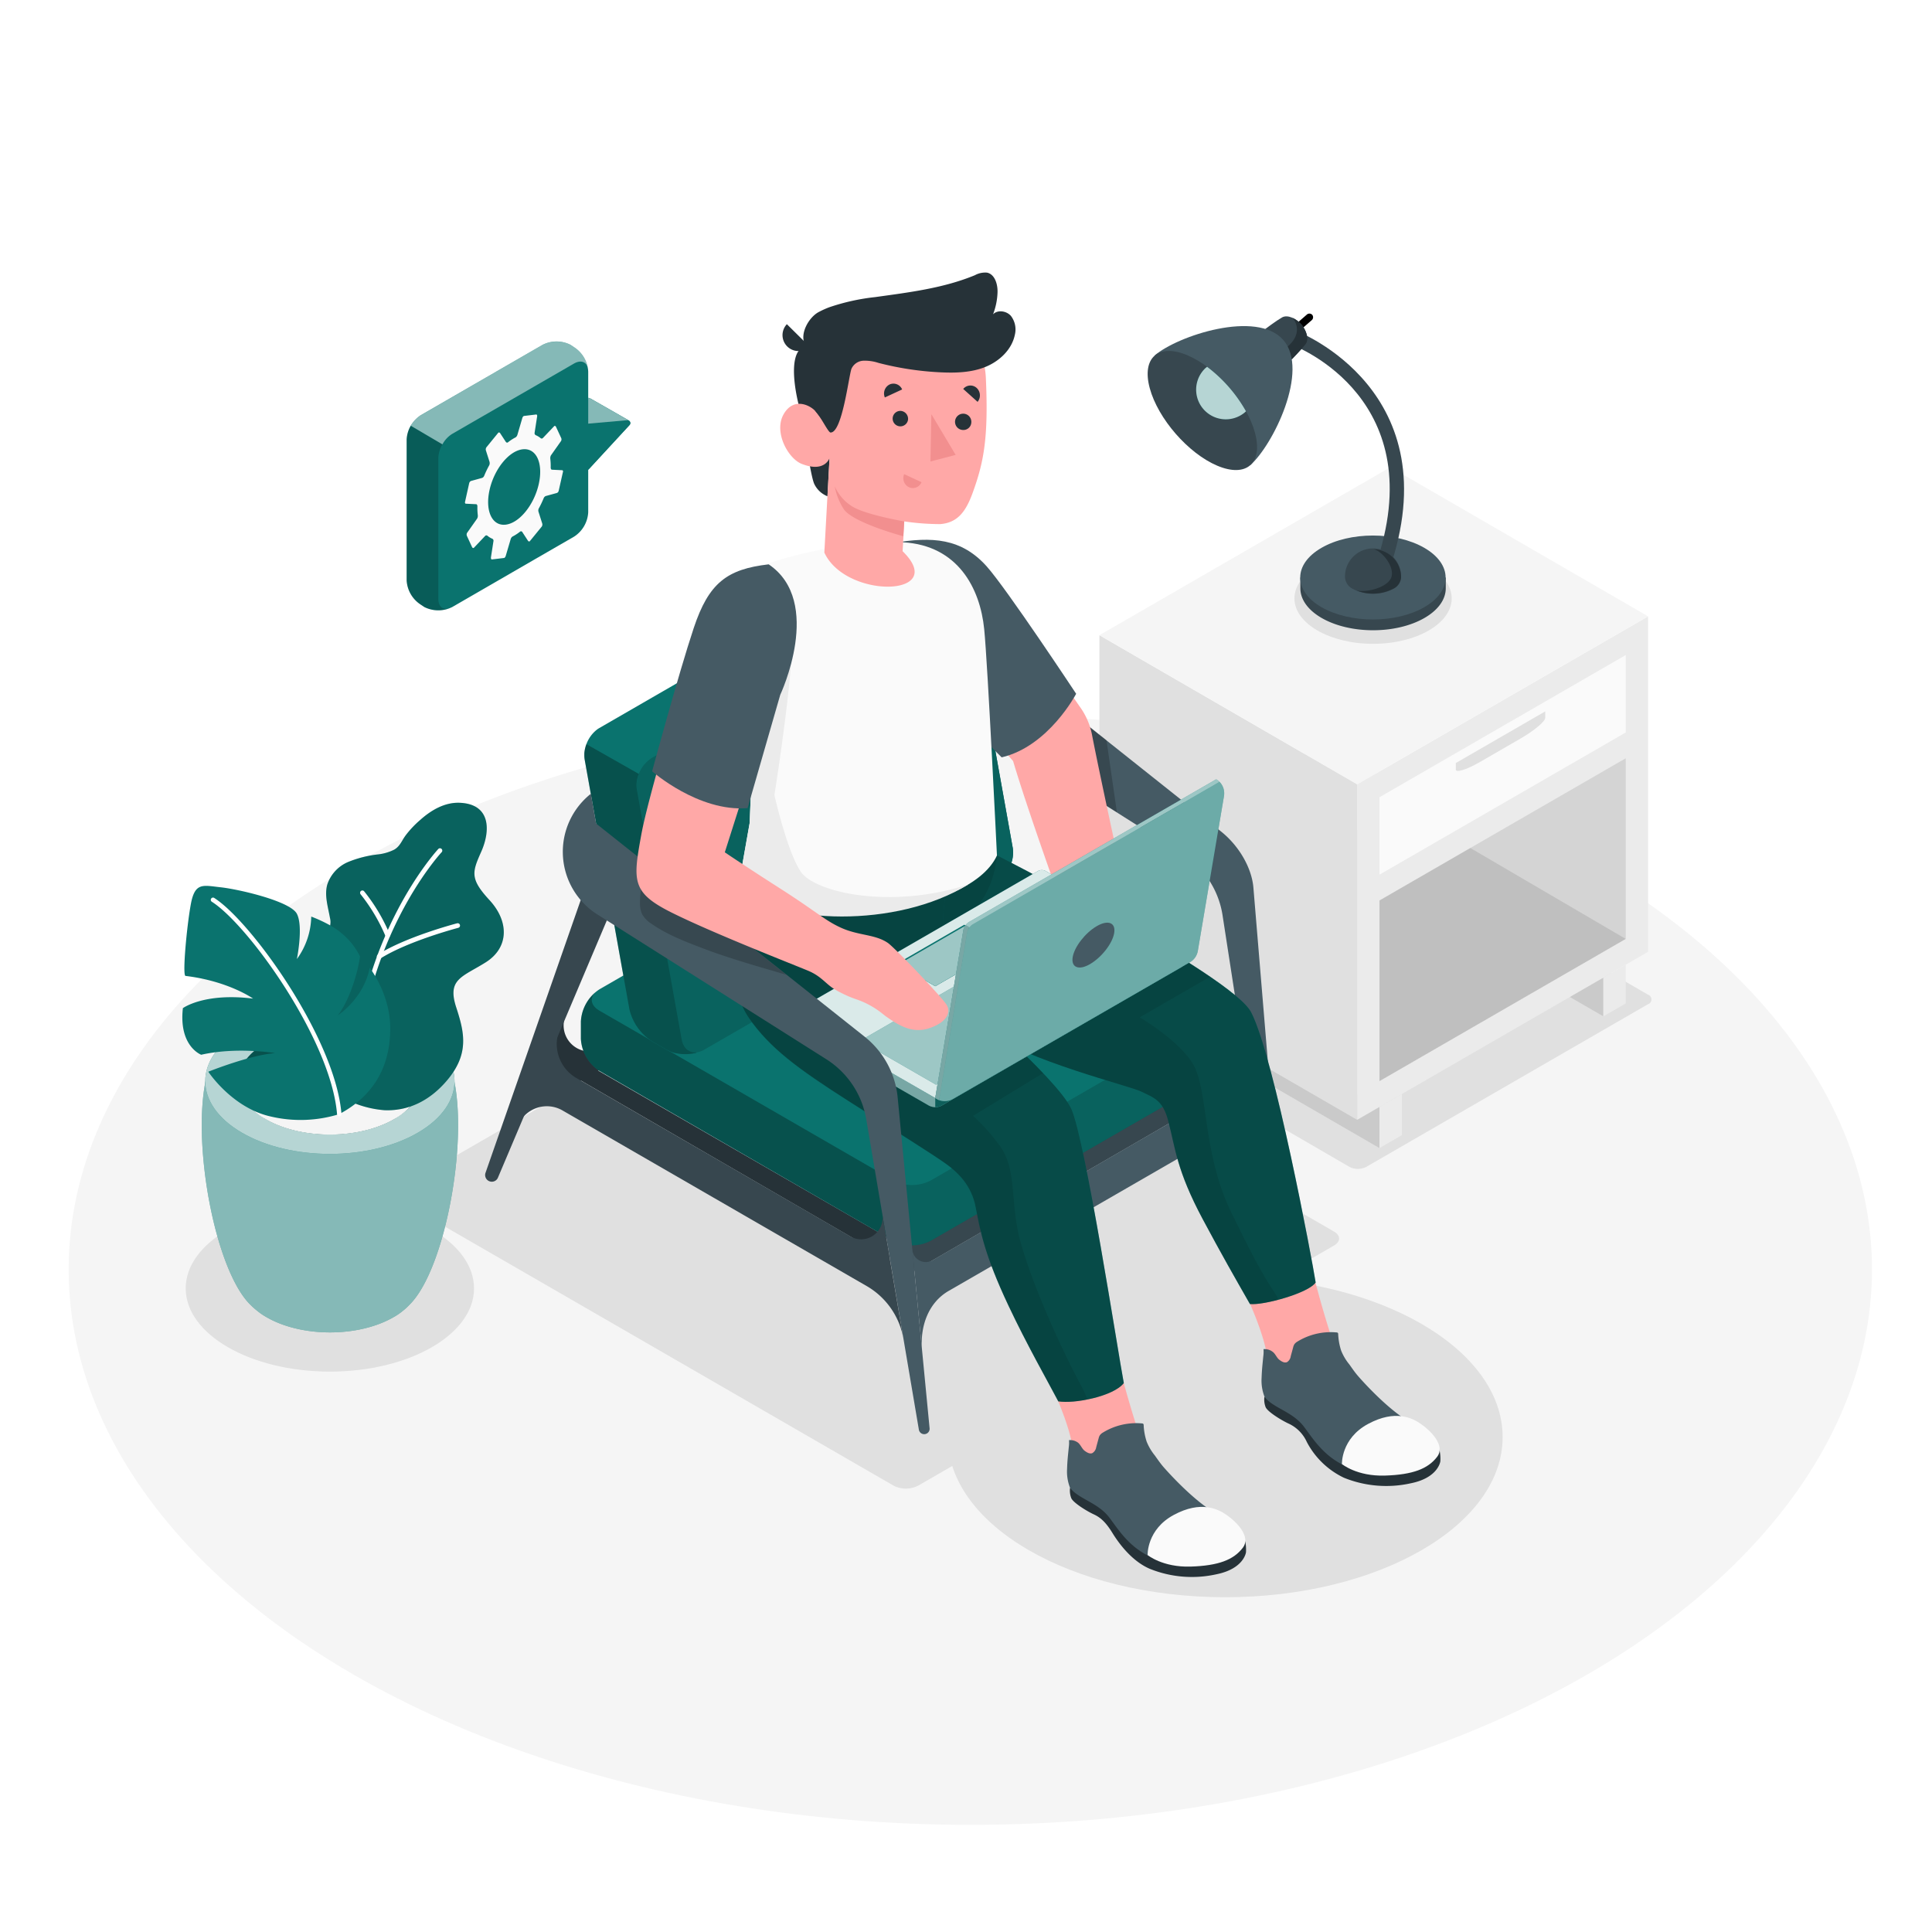 <svg class="animated" id="freepik_stories-freelancer" xmlns="http://www.w3.org/2000/svg" viewBox="0 0 500 500" version="1.1" xmlns:xlink="http://www.w3.org/1999/xlink" xmlns:svgjs="http://svgjs.com/svgjs"><style>svg#freepik_stories-freelancer:not(.animated) .animable {opacity: 0;}svg#freepik_stories-freelancer.animated #freepik--Floor--inject-3 {animation: 1s 1 forwards cubic-bezier(.36,-0.01,.5,1.38) zoomIn;animation-delay: 0s;}svg#freepik_stories-freelancer.animated #freepik--Shadows--inject-3 {animation: 1s 1 forwards cubic-bezier(.36,-0.01,.5,1.38) slideLeft;animation-delay: 0s;}svg#freepik_stories-freelancer.animated #freepik--end-table--inject-3 {animation: 1s 1 forwards cubic-bezier(.36,-0.01,.5,1.38) slideRight;animation-delay: 0s;}svg#freepik_stories-freelancer.animated #freepik--Lamp--inject-3 {animation: 1s 1 forwards cubic-bezier(.36,-0.01,.5,1.38) zoomIn;animation-delay: 0s;}svg#freepik_stories-freelancer.animated #freepik--speech-bubble--inject-3 {animation: 1s 1 forwards cubic-bezier(.36,-0.01,.5,1.38) slideLeft;animation-delay: 0s;}svg#freepik_stories-freelancer.animated #freepik--Character--inject-3 {animation: 1s 1 forwards cubic-bezier(.36,-0.01,.5,1.38) zoomIn;animation-delay: 0s;}svg#freepik_stories-freelancer.animated #freepik--Plant--inject-3 {animation: 1s 1 forwards cubic-bezier(.36,-0.01,.5,1.38) zoomOut;animation-delay: 0s;}            @keyframes zoomIn {                0% {                    opacity: 0;                    transform: scale(0.5);                }                100% {                    opacity: 1;                    transform: scale(1);                }            }                    @keyframes slideLeft {                0% {                    opacity: 0;                    transform: translateX(-30px);                }                100% {                    opacity: 1;                    transform: translateX(0);                }            }                    @keyframes slideRight {                0% {                    opacity: 0;                    transform: translateX(30px);                }                100% {                    opacity: 1;                    transform: translateX(0);                }            }                    @keyframes zoomOut {                0% {                    opacity: 0;                    transform: scale(1.5);                }                100% {                    opacity: 1;                    transform: scale(1);                }            }        </style><g id="freepik--Floor--inject-3" class="animable" style="transform-origin: 251.12px 328.55px;"><ellipse id="freepik--floor--inject-3" cx="251.12" cy="328.55" rx="233.35" ry="143.72" style="fill: rgb(245, 245, 245); transform-origin: 251.12px 328.55px;" class="animable"></ellipse></g><g id="freepik--Shadows--inject-3" class="animable" style="transform-origin: 237.727px 314.065px;"><path id="freepik--Shadow--inject-3" d="M345.21,318.71,217.79,245.14a7,7,0,0,0-6.34,0l-107.6,62.12c-1.75,1-1.75,2.65,0,3.66l127.42,73.57a7,7,0,0,0,6.34,0l8.77-5.06,58.49-33.78,40.34-23.29C347,321.35,347,319.72,345.21,318.71Z" style="fill: rgb(224, 224, 224); transform-origin: 224.545px 314.815px;" class="animable"></path><path id="freepik--shadow--inject-3" d="M426.46,257.4l-72.64-42.12a4.77,4.77,0,0,0-4.29,0l-72.9,42.09a1.31,1.31,0,0,0,0,2.48L349.26,302a4.79,4.79,0,0,0,4.3,0l5.94-3.43,39.63-22.88,27.33-15.78A1.31,1.31,0,0,0,426.46,257.4Z" style="fill: rgb(224, 224, 224); transform-origin: 351.568px 258.64px;" class="animable"></path><ellipse id="freepik--shadow--inject-3" cx="85.37" cy="333.43" rx="37.31" ry="21.54" style="fill: rgb(224, 224, 224); transform-origin: 85.37px 333.43px;" class="animable"></ellipse><ellipse id="freepik--shadow--inject-3" cx="317.08" cy="371.91" rx="71.8" ry="41.45" style="fill: rgb(224, 224, 224); transform-origin: 317.08px 371.91px;" class="animable"></ellipse></g><g id="freepik--end-table--inject-3" class="animable" style="transform-origin: 355.525px 209.015px;"><g id="freepik--end-table--inject-3" class="animable" style="transform-origin: 355.525px 209.015px;"><polygon points="414.95 263.03 403.39 256.35 414.95 253.01 414.95 263.03" style="fill: rgb(224, 224, 224); transform-origin: 409.17px 258.02px;" id="el1l250ltysrm" class="animable"></polygon><g id="elhzt9h87jhp"><polygon points="414.95 263.03 403.39 256.35 414.95 253.01 414.95 263.03" style="opacity: 0.1; transform-origin: 409.17px 258.02px;" class="animable"></polygon></g><polygon points="357.01 286.47 357.01 297.12 290.31 258.52 290.31 247.88 357.01 286.47" style="fill: rgb(224, 224, 224); transform-origin: 323.66px 272.5px;" id="el9fsabg2tgp" class="animable"></polygon><g id="el4jf2w9t5c3p"><polygon points="357.01 286.47 357.01 297.12 290.31 258.52 290.31 247.88 357.01 286.47" style="opacity: 0.1; transform-origin: 323.66px 272.5px;" class="animable"></polygon></g><polygon points="284.53 164.39 351.23 202.98 351.23 289.81 284.53 251.22 284.53 164.39" style="fill: rgb(224, 224, 224); transform-origin: 317.88px 227.1px;" id="elrhgefuu0fcg" class="animable"></polygon><polygon points="351.23 202.98 426.52 159.51 426.52 246.33 351.23 289.81 351.23 202.98" style="fill: rgb(235, 235, 235); transform-origin: 388.875px 224.66px;" id="elgoxm49v02zh" class="animable"></polygon><polygon points="426.52 159.51 359.83 120.91 284.53 164.39 351.23 202.98 426.52 159.51" style="fill: rgb(245, 245, 245); transform-origin: 355.525px 161.945px;" id="elrv5xn81idc" class="animable"></polygon><polygon points="357.01 206.32 420.74 169.52 420.74 189.56 357.01 226.36 357.01 206.32" style="fill: rgb(250, 250, 250); transform-origin: 388.875px 197.94px;" id="elavdqahy5rqj" class="animable"></polygon><g id="elzjnflfvqw3h"><polygon points="357.01 233.04 420.74 196.24 420.74 242.99 357.01 279.79 357.01 233.04" style="opacity: 0.1; transform-origin: 388.875px 238.015px;" class="animable"></polygon></g><polygon points="357.01 297.12 362.8 293.78 362.8 283.13 357.01 286.47 357.01 297.12" style="fill: rgb(235, 235, 235); transform-origin: 359.905px 290.125px;" id="elqb41115auxi" class="animable"></polygon><polygon points="414.95 263.03 420.74 259.69 420.74 249.67 414.95 253.01 414.95 263.03" style="fill: rgb(235, 235, 235); transform-origin: 417.845px 256.35px;" id="elz74jxy0p60q" class="animable"></polygon><path d="M376.76,199.14c0,.92,2.76.07,6.17-1.89l10.8-6.24c3.41-2,6.17-4.31,6.17-5.23v-1.67l-23.14,13.36Z" style="fill: rgb(224, 224, 224); transform-origin: 388.33px 191.811px;" id="elb8q70habi45" class="animable"></path><g id="el7znks7vntd2"><polygon points="420.74 242.99 380.52 219.46 357.01 233.04 357.01 279.79 420.74 242.99" style="opacity: 0.1; transform-origin: 388.875px 249.625px;" class="animable"></polygon></g></g></g><g id="freepik--Lamp--inject-3" class="animable" style="transform-origin: 336.356px 123.89px;"><ellipse cx="355.35" cy="154.87" rx="20.35" ry="11.75" style="fill: rgb(224, 224, 224); transform-origin: 355.35px 154.87px;" id="el2tyqq0gy6dk" class="animable"></ellipse><path d="M373.53,149.46a11.47,11.47,0,0,0-4.88-4.89c-7.35-4.24-19.26-4.24-26.61,0a11.38,11.38,0,0,0-4.87,4.89h-.64v2.79h0c0,2.78,1.84,5.56,5.51,7.68,7.35,4.24,19.26,4.24,26.61,0,3.67-2.12,5.51-4.9,5.51-7.68h0v-2.79Z" style="fill: rgb(55, 71, 79); transform-origin: 355.345px 152.25px;" id="eldfbns104hxi" class="animable"></path><path d="M342,157.14c-7.34-4.24-7.34-11.12,0-15.36s19.26-4.25,26.61,0,7.35,11.12,0,15.36S349.39,161.38,342,157.14Z" style="fill: rgb(69, 90, 100); transform-origin: 355.309px 149.458px;" id="elu93pp12jm6b" class="animable"></path><path d="M359.44,147.78l-3.53-1.24c15.09-43-20.16-56.78-21.67-57.35l1.3-3.5C336,85.84,375.76,101.24,359.44,147.78Z" style="fill: rgb(55, 71, 79); transform-origin: 348.805px 116.735px;" id="eluwes3vjg2xh" class="animable"></path><path d="M362.6,149.46a7.26,7.26,0,1,0-14.51,0h0a3.61,3.61,0,0,0,2.13,3,11.37,11.37,0,0,0,10.26,0,3.59,3.59,0,0,0,2.12-3Z" style="fill: rgb(55, 71, 79); transform-origin: 355.345px 147.807px;" id="elounrp3oyjfs" class="animable"></path><path d="M360.18,149c-.51,3-6.71,4.51-9.21,3.77a11.47,11.47,0,0,0,9.51-.37,3.59,3.59,0,0,0,2.12-3,7.26,7.26,0,0,0-7.25-7.26C357.11,142.2,360.7,146,360.18,149Z" style="fill: rgb(38, 50, 56); transform-origin: 356.785px 147.883px;" id="elyzjbm6fo7e" class="animable"></path><path d="M335.1,86.67l-1.26-1.45,4.41-3.84a1,1,0,0,1,1.35.09h0a1,1,0,0,1-.09,1.36Z" id="elzwv5czoygna" class="animable" style="transform-origin: 336.832px 83.915px;"></path><path d="M337.85,89.11c1.06-1.33.14-3.77-1.08-5.17s-3.5-2.64-5-1.78-4.34,3-4.34,3L334.31,93S336.79,90.44,337.85,89.11Z" style="fill: rgb(55, 71, 79); transform-origin: 332.873px 87.438px;" id="ela9vrxgmzc0c" class="animable"></path><path d="M334.5,82.26c1.54,1.79,2.19,5.17-2.36,8.26L334.31,93s2.48-2.56,3.54-3.89.14-3.77-1.08-5.17A6.86,6.86,0,0,0,334.5,82.26Z" style="fill: rgb(38, 50, 56); transform-origin: 335.228px 87.63px;" id="elw6l6em4nw5q" class="animable"></path><path d="M323.53,120.42c5.88-5.13,15.45-24.54,8.59-32.43S304.7,86.92,298.82,92" style="fill: rgb(69, 90, 100); transform-origin: 316.66px 102.407px;" id="elwd04s0kael" class="animable"></path><path d="M297.55,100.45c-2.13-7.89,2.25-11.69,9.77-8.5s15.34,12.17,17.47,20.06-2.24,11.7-9.77,8.51S299.68,108.34,297.55,100.45Z" style="fill: rgb(55, 71, 79); transform-origin: 311.17px 106.234px;" id="el8lszp8rqpav" class="animable"></path><path d="M322.07,106.8c.14-.11.26-.24.39-.36A37.43,37.43,0,0,0,312.4,94.93l-.4.31a7.67,7.67,0,0,0,10.07,11.56Z" style="fill: rgb(10, 115, 110); transform-origin: 316.012px 101.724px;" id="eloltdiip8h3l" class="animable"></path><g id="elkpf57bifmr"><path d="M322.07,106.8c.14-.11.26-.24.39-.36A37.43,37.43,0,0,0,312.4,94.93l-.4.31a7.67,7.67,0,0,0,10.07,11.56Z" style="fill: rgb(255, 255, 255); opacity: 0.7; transform-origin: 316.012px 101.724px;" class="animable"></path></g></g><g id="freepik--speech-bubble--inject-3" class="animable" style="transform-origin: 134.184px 123.164px;"><g id="freepik--speech-bubble--inject-3" class="animable" style="transform-origin: 134.184px 123.164px;"><g id="freepik--speech-bubble--inject-3" class="animable" style="transform-origin: 134.184px 123.164px;"><path d="M142.21,115.84V103.9l10.08-.88a.81.81,0,0,1,.42.08l10.06,5.75a.75.75,0,0,1,.16,1.14l-10.68,11.58Z" style="fill: rgb(10, 115, 110); transform-origin: 152.667px 112.294px;" id="el50oiqarb9vo" class="animable"></path><path d="M152.25,121.57,162.93,110a.74.74,0,0,0-.61-1.24l-10.07.88Z" style="fill: rgb(10, 115, 110); transform-origin: 157.689px 115.163px;" id="eluifr3kbcqql" class="animable"></path><path d="M142.22,103.89l10,5.75,10.08-.89a.93.93,0,0,1,.34,0c-.8-.47-9.59-5.5-10-5.69a.66.66,0,0,0-.42-.09Z" style="fill: rgb(10, 115, 110); transform-origin: 152.43px 106.303px;" id="el4lh7nm0nhfs" class="animable"></path><g id="elynwzxd1tcva"><path d="M142.22,103.89l10,5.75,10.08-.89a.93.93,0,0,1,.34,0c-.8-.47-9.59-5.5-10-5.69a.66.66,0,0,0-.42-.09Z" style="fill: rgb(255, 255, 255); opacity: 0.5; transform-origin: 152.43px 106.303px;" class="animable"></path></g><path d="M152.23,96.16a8,8,0,0,0-3.64-6.29l-.92-.62a8,8,0,0,0-7.27,0l-31.52,18.21a8,8,0,0,0-3.64,6.29v36.42a8,8,0,0,0,3.64,6.3l.92.62a8.07,8.07,0,0,0,7.26,0l9.31-5.38,12.1-7,10.12-5.84a8,8,0,0,0,3.64-6.29Z" style="fill: rgb(10, 115, 110); transform-origin: 128.735px 123.164px;" id="el7si0lak4wd9" class="animable"></path><g id="elladf3gz2nw"><path d="M105.24,150.17a8,8,0,0,0,3.64,6.3l.92.62a8.16,8.16,0,0,0,6.64.29c-1.71.64-3-.32-3-2.39V118.56a7.5,7.5,0,0,1,1.06-3.58l-8.18-4.81a7.4,7.4,0,0,0-1.07,3.58Z" style="opacity: 0.2; transform-origin: 110.84px 134.06px;" class="animable"></path></g><g id="elhhrmirb8jr"><path d="M152.11,95.13c-.43-1.54-1.83-2-3.51-1.07l-31.54,18.21A7.24,7.24,0,0,0,114.5,115l-8.18-4.81a7.21,7.21,0,0,1,2.56-2.71L140.4,89.25a8.09,8.09,0,0,1,7.27,0l.93.63A8,8,0,0,1,152.11,95.13Z" style="fill: rgb(255, 255, 255); opacity: 0.5; transform-origin: 129.215px 101.694px;" class="animable"></path></g></g><path id="freepik--Gear--inject-3" d="M145.49,121.69l-2.65-.13c-.19,0-.33-.27-.32-.58a15.91,15.91,0,0,0-.1-2.22,1.54,1.54,0,0,1,.16-.91l2.63-3.73a.9.9,0,0,0,0-.82l-1.31-2.82c-.12-.26-.34-.34-.49-.18l-2.93,3.08a.43.43,0,0,1-.58,0,5.07,5.07,0,0,0-1.28-.77.6.6,0,0,1-.26-.65l.65-4.19c.05-.3-.07-.52-.25-.5l-3.1.37c-.19,0-.4.26-.48.53l-1.28,4.37a1.22,1.22,0,0,1-.46.65,11.16,11.16,0,0,0-2,1.3c-.16.13-.41.06-.56-.17l-1.44-2.21c-.14-.22-.38-.26-.52-.08l-3.06,3.76a1,1,0,0,0-.09.84l.91,2.86a1.33,1.33,0,0,1-.06.91,26.42,26.42,0,0,0-1.31,2.73,1,1,0,0,1-.5.54l-2.94.81a.86.86,0,0,0-.45.6l-1.06,4.75c-.07.28,0,.52.22.53l2.66.13c.18,0,.32.27.31.58a15.91,15.91,0,0,0,.1,2.22,1.54,1.54,0,0,1-.16.91l-2.63,3.73a.94.94,0,0,0,0,.82l1.3,2.82c.13.26.35.34.5.18l2.92-3.08a.43.43,0,0,1,.59,0,4.74,4.74,0,0,0,1.28.77.59.59,0,0,1,.25.65l-.65,4.19c0,.3.07.52.26.5l3.1-.37c.18,0,.39-.26.47-.53l1.29-4.37a1.17,1.17,0,0,1,.46-.65,11.47,11.47,0,0,0,2-1.3.39.39,0,0,1,.56.16l1.44,2.21c.15.23.38.27.52.09l3.07-3.76a1,1,0,0,0,.09-.84l-.91-2.86a1.27,1.27,0,0,1,0-.91,26.42,26.42,0,0,0,1.31-2.73,1,1,0,0,1,.51-.54l2.94-.81a.83.83,0,0,0,.44-.6l1.07-4.75C145.78,121.94,145.68,121.7,145.49,121.69Zm-6.06,3.59c-1.21,5.38-5,10.08-8.55,10.5s-5.39-3.61-4.18-9,5-10.09,8.56-10.5S140.64,119.89,139.43,125.28Z" style="fill: rgb(250, 250, 250); transform-origin: 133.025px 126.025px;" class="animable"></path></g></g><g id="freepik--Character--inject-3" class="animable" style="transform-origin: 249.166px 239.33px;"><path d="M321.07,264.42h0a13.89,13.89,0,0,1-6.75,14.31l-79,41.17-.23,4.56-3.6,2.08,4.64,2.66,87.29-50.53Z" style="fill: rgb(55, 71, 79); transform-origin: 277.455px 296.81px;" id="el1j0czi229bt" class="animable"></path><path d="M238.61,349.28h0c-.5-6.06,1.65-12.17,6.93-15.21L316.71,293a6.68,6.68,0,0,1,9.93,4.68h0l-4.75-28.32h0a13.57,13.57,0,0,1-6.61,14L241.6,326a3.52,3.52,0,0,1-5.52-2.89l-.38-3.91Z" style="fill: rgb(69, 90, 100); transform-origin: 281.17px 309.32px;" id="ele7zrt72qz7v" class="animable"></path><path d="M240.16,154.88,220,166.53,306,221a22.93,22.93,0,0,1,10.35,15.58l12.54,81.15a1.4,1.4,0,0,0,2.08,1h0c.47-.28.74-.79.58-2.77l-7.17-86.24c-.4-4.87-3.51-10.67-8.46-14.6Z" style="fill: rgb(69, 90, 100); transform-origin: 275.798px 236.898px;" id="el6hvox5jgjqm" class="animable"></path><g id="elm4xggmk5dk"><polygon points="276.21 202.09 289.05 210.21 286.36 191.56 274.85 182.43 276.21 202.09" style="opacity: 0.2; transform-origin: 281.95px 196.32px;" class="animable"></polygon></g><path d="M146.73,262l-.5,1.14a8.8,8.8,0,0,0,3.68,11.11L229.27,320l-2-11.87,3,17.8-88.95-51.5Z" style="fill: rgb(38, 50, 56); transform-origin: 185.795px 293.965px;" id="elr1hbusf5yup" class="animable"></path><path d="M146.73,262l-.32.72A6.74,6.74,0,0,0,156,271.2l3.39-1.95,4.51,2.6-18.5,10.68-5.86-3.91Z" style="fill: rgb(38, 50, 56); transform-origin: 151.72px 272.265px;" id="el0vocdfxqhiio" class="animable"></path><path d="M231.22,321.16l-76.08-44a10.63,10.63,0,0,1-4.81-8.32v-4.49a10.63,10.63,0,0,1,4.81-8.32l76.08-43.93a10.65,10.65,0,0,1,9.62,0l76.08,43.93a10.61,10.61,0,0,1,4.81,8.32v4.55a10.61,10.61,0,0,1-4.81,8.32l-76.08,43.91A10.65,10.65,0,0,1,231.22,321.16Z" style="fill: rgb(10, 115, 110); transform-origin: 236.03px 266.623px;" id="elp4qmdhhdtb" class="animable"></path><g id="elq22x13fhubl"><path d="M232.63,321.76a7.41,7.41,0,0,1-1.41-.61l-76.08-44a10.62,10.62,0,0,1-4.8-8.32v-4.49a10.79,10.79,0,0,1,3.9-7.69c-1.71,1.53-1.41,3.58.9,4.91l75.72,43.72Z" style="opacity: 0.3; transform-origin: 191.485px 289.205px;" class="animable"></path></g><g id="elrxknu40g1bo"><path d="M321.73,264.38v4.54a10.6,10.6,0,0,1-4.81,8.33l-76.08,43.91a10.72,10.72,0,0,1-8.21.59l-1.77-16.43.36.21a10.59,10.59,0,0,0,9.62,0l76.08-43.93c2.32-1.33,2.62-3.39.9-4.91A10.76,10.76,0,0,1,321.73,264.38Z" style="opacity: 0.15; transform-origin: 276.295px 289.496px;" class="animable"></path></g><path d="M258.29,227.75,182.2,271.68a10.06,10.06,0,0,1-5.63,1.11c-.29,0-.57-.05-.85-.09l-.17,0-.5-.09-.07,0a6.87,6.87,0,0,1-.75-.19,7.55,7.55,0,0,1-1.64-.69l-3.92-2.26a13.52,13.52,0,0,1-5.78-8.24l-11.57-64.59a6.78,6.78,0,0,1-.1-1.2c0-.16,0-.31,0-.47a8.77,8.77,0,0,1,.53-2.36,8.54,8.54,0,0,1,2.54-3.63l.33-.26c.17-.11.33-.22.51-.32l76.08-43.93a10.65,10.65,0,0,1,9.62,0l3.91,2.26a10.43,10.43,0,0,1,2.31,1.88c.14.14.27.29.39.43a14.2,14.2,0,0,1,1.4,1.89,3.23,3.23,0,0,1,.27.44c.08.12.15.25.22.38s.2.38.29.57a5.86,5.86,0,0,1,.26.57c.07.16.13.32.19.48a2,2,0,0,1,.09.22c.05.14.09.29.13.43a5.62,5.62,0,0,1,.15.55,2.88,2.88,0,0,1,.09.4l11.58,64.6A8.47,8.47,0,0,1,258.29,227.75Z" style="fill: rgb(10, 115, 110); transform-origin: 206.698px 208.078px;" id="elxnkvppcqv3i" class="animable"></path><path d="M164.85,204.4,176.42,269c.54,3,3.13,4.22,5.78,2.69l76.09-43.93a8.48,8.48,0,0,0,3.83-8.24l-11.58-64.59c-.54-3-3.13-4.22-5.78-2.68l-76.09,43.92A8.45,8.45,0,0,0,164.85,204.4Z" style="fill: rgb(10, 115, 110); transform-origin: 213.484px 211.967px;" id="el5hpy84rau9m" class="animable"></path><g id="elztpzgri4gxo"><path d="M164.85,204.4,176.42,269c.54,3,3.13,4.22,5.78,2.69l76.09-43.93a8.48,8.48,0,0,0,3.83-8.24l-11.58-64.59c-.54-3-3.13-4.22-5.78-2.68l-76.09,43.92A8.45,8.45,0,0,0,164.85,204.4Z" style="opacity: 0.15; transform-origin: 213.484px 211.967px;" class="animable"></path></g><g id="ela295n2vuzhi"><path d="M180.24,272.46a11.49,11.49,0,0,1-3.67.33c-.29,0-.57-.05-.85-.09s-.45-.07-.67-.12l-.07,0a6.87,6.87,0,0,1-.75-.19,7.55,7.55,0,0,1-1.64-.69l-3.92-2.26a13.52,13.52,0,0,1-5.78-8.24l-11.57-64.59a6.78,6.78,0,0,1-.1-1.2c0-.16,0-.31,0-.47a8.77,8.77,0,0,1,.53-2.36l13.57,7.71a7.63,7.63,0,0,0-.48,4.14L176.42,269c.4,2.25,1.94,3.5,3.81,3.35A.53.53,0,0,0,180.24,272.46Z" style="opacity: 0.3; transform-origin: 165.73px 232.7px;" class="animable"></path></g><g id="freepik--character--inject-3" class="animable" style="transform-origin: 281.371px 239.33px;"><path d="M340,330.26s4.6,18,7.69,23.7A88.67,88.67,0,0,0,360,371.85c1.16,1.29,3.79,3.69,4.74,4.74a2.05,2.05,0,0,1-.16,3.17c-2.28,2.27-12.13,3-17.72-1.07s-10.32-10.77-13.67-14c-1.68-1.64-3.26-3.2-4.41-4.36a4.48,4.48,0,0,1-1.19-4.23c.11-.43.23-.94.36-1.54,1.18-5.34-5.21-18.84-5.21-18.84C327.32,329,334.05,329.29,340,330.26Z" style="fill: rgb(255, 168, 167); transform-origin: 344.077px 355.673px;" id="elwv76kv60a2a" class="animable"></path><path d="M327.23,361.51a5.38,5.38,0,0,0,.32,2.68c.55,1.21,4.05,3.35,5.84,4.19a9.56,9.56,0,0,1,4.81,4.8,21.08,21.08,0,0,0,9.61,9.26,29.18,29.18,0,0,0,17.27,1.44c7.18-1.43,7.68-5.7,7.68-5.7s.3-4-1.5-4.6S327.23,361.51,327.23,361.51Z" style="fill: rgb(38, 50, 56); transform-origin: 349.98px 373.041px;" id="elb8hw8osv5h" class="animable"></path><path d="M327,349.16a9.15,9.15,0,0,1-.07,1.93c-.19,2-.35,3.23-.43,5.5a11.51,11.51,0,0,0,.77,4.92c2.18,2.9,7.22,3.77,10.2,7.73s6.54,10.09,16,11.78,16.58-1.45,18.28-4.17,0-5.22-6.07-8.37c-6.49-3.34-14.3-12.45-14.3-12.46-.79-.92-1.48-1.94-2.18-2.92a13.55,13.55,0,0,1-2.11-3.56,16.17,16.17,0,0,1-.77-4.24.51.51,0,0,0-.09-.35.52.52,0,0,0-.34-.12,16.47,16.47,0,0,0-10.09,2.35,2.6,2.6,0,0,0-.81.7,2.72,2.72,0,0,0-.33.83c-.2.76-.41,1.52-.62,2.28a2.11,2.11,0,0,1-.95,1.52c-.69.31-1.46-.18-2.06-.65s-1-1.54-1.65-2A3.33,3.33,0,0,0,327,349.16Z" style="fill: rgb(69, 90, 100); transform-origin: 349.425px 363.129px;" id="eloenwdkqlkcp" class="animable"></path><path d="M347.29,378.89s-.26-6.61,6.79-10.39,11.42-1.52,13.63,0c2.63,1.82,6.42,5.64,4.22,8.52-2.38,3.1-6.24,4.63-13.51,4.86S347.29,378.89,347.29,378.89Z" style="fill: rgb(250, 250, 250); transform-origin: 359.939px 374.16px;" id="elm06hg82bux" class="animable"></path><path d="M237.26,236.76c3.4,9.75,4.59,20.81,17.37,29.8,11.62,8.17,37.58,14.36,40.86,16s5.44,2.19,6.85,7.5c1.91,7.25,2.14,12.74,8.94,25.47,4.78,8.95,8.44,15.36,12.21,21.95,3.45.4,15.21-2.83,17-5.58-.86-5.56-10.73-58.38-16.69-69.91-5-9.75-67.7-41.61-67.7-41.61S233.86,227,237.26,236.76Z" style="fill: rgb(10, 115, 110); transform-origin: 288.698px 278.947px;" id="el0sipxgfulc3" class="animable"></path><g id="elie7q762s94o"><path d="M237.26,236.76c3.4,9.75,4.59,20.81,17.37,29.8,11.62,8.17,37.58,14.36,40.86,16s5.44,2.19,6.85,7.5c1.91,7.25,2.14,12.74,8.94,25.47,4.78,8.95,8.44,15.36,12.21,21.95,3.45.4,15.21-2.83,17-5.58-.86-5.56-10.73-58.38-16.69-69.91-5-9.75-67.7-41.61-67.7-41.61S233.86,227,237.26,236.76Z" style="opacity: 0.35; transform-origin: 288.698px 278.947px;" class="animable"></path></g><g id="eliru0hj2xqml"><path d="M323.49,337.45a24.67,24.67,0,0,0,7.34-1.1,14.2,14.2,0,0,0-1.15-2.12c-4.12-6.19-7-12.36-10.77-19.93-8-16.07-6-32.29-10.35-39.24-3.74-5.95-13.59-11.78-13.59-11.78l18.21-10.51c-.53-.37-1.08-.74-1.64-1.11l-.08,0c-1.13-.75-2.31-1.52-3.53-2.3l-.11-.07-3.8-2.38-.07,0-2-1.2h0q-2-1.22-4.07-2.43l-.18-.11q-2-1.2-4.1-2.39l-.23-.13-2-1.13-.1-.06-2.08-1.18-.19-.1-1.84-1-.33-.19-2-1.11-.13-.08-1.83-1-.41-.23-1.87-1,0,0-4.31-.77-35.63,14.91c.46,1.31,1,2.62,1.53,3.93l0,0a35.92,35.92,0,0,0,3.64,6.48h0L263,271.21c10.21,4.68,23.28,8.32,29.37,10.24h0l1.51.49.16.06.42.14.17.06.33.13.12.05.35.15,1.76.85a8,8,0,0,1,3.56,2.89,12.93,12.93,0,0,1,1.53,3.76c.12.45.23.9.34,1.34.32,1.33.61,2.61.9,3.91.1.43.2.87.31,1.31.31,1.31.65,2.67,1.08,4.12.15.48.3,1,.46,1.48.33,1,.71,2.09,1.15,3.22a88.72,88.72,0,0,0,4.7,10.09c.29.56.59,1.11.88,1.65,1.74,3.24,3.34,6.15,4.85,8.87l.75,1.34c1,1.77,1.95,3.47,2.9,5.14.71,1.25,1.42,2.48,2.12,3.72l.71,1.23Z" style="opacity: 0.1; transform-origin: 285.74px 285.125px;" class="animable"></path></g><path d="M289.74,353.81s4.59,18,7.69,23.7a89,89,0,0,0,12.21,17.88c1.17,1.3,3.8,3.7,4.75,4.75a2.05,2.05,0,0,1-.16,3.17c-2.28,2.27-12.13,3-17.73-1.07s-10.31-10.77-13.66-14c-1.68-1.64-3.26-3.21-4.41-4.36a4.47,4.47,0,0,1-1.19-4.24c.11-.43.22-.93.36-1.53,1.17-5.35-5.22-18.84-5.22-18.84C277,352.57,283.75,352.83,289.74,353.81Z" style="fill: rgb(255, 168, 167); transform-origin: 293.722px 379.223px;" id="elp39qh7n632r" class="animable"></path><path d="M276.93,385.05a5.42,5.42,0,0,0,.32,2.69c.55,1.2,4,3.34,5.83,4.18s3.19,2.17,4.81,4.8c2.23,3.62,5.54,7.49,9.61,9.26a29.11,29.11,0,0,0,17.27,1.45c7.19-1.44,7.69-5.7,7.69-5.7s.3-4-1.5-4.6S276.93,385.05,276.93,385.05Z" style="fill: rgb(38, 50, 56); transform-origin: 299.68px 396.586px;" id="elbz9ocy1jkp" class="animable"></path><path d="M276.66,372.71a9.06,9.06,0,0,1-.07,1.92c-.19,2-.36,3.24-.43,5.51a11.44,11.44,0,0,0,.77,4.91c2.18,2.91,7.22,3.78,10.2,7.74s6.54,10.09,16,11.78,16.58-1.45,18.27-4.17.05-5.22-6.06-8.37c-6.49-3.35-14.3-12.46-14.31-12.46-.78-.92-1.48-1.94-2.18-2.92a13.85,13.85,0,0,1-2.1-3.57,16,16,0,0,1-.77-4.23.47.47,0,0,0-.1-.35.48.48,0,0,0-.33-.12,16.47,16.47,0,0,0-10.09,2.35,2.49,2.49,0,0,0-.81.7,2.62,2.62,0,0,0-.33.83c-.21.75-.41,1.51-.62,2.27a2.16,2.16,0,0,1-1,1.53c-.69.3-1.46-.19-2.06-.65s-1-1.54-1.65-2.05A3.37,3.37,0,0,0,276.66,372.71Z" style="fill: rgb(69, 90, 100); transform-origin: 299.081px 386.679px;" id="elukzlwkjcub" class="animable"></path><path d="M297,402.44s-.26-6.61,6.79-10.39,11.42-1.52,13.63,0c2.63,1.81,6.41,5.64,4.22,8.51-2.38,3.11-6.25,4.64-13.51,4.87S297,402.44,297,402.44Z" style="fill: rgb(250, 250, 250); transform-origin: 309.647px 397.71px;" id="elmhdf3jo73e8" class="animable"></path><path d="M191.88,230.05c-1.72,9.66-4,24.72,1.84,33.23,5.4,7.85,12.62,13.18,25.79,21.59,14.52,9.27,21.77,13.79,25.2,16.23s6.76,5.84,7.79,11.24c1.21,6.28,2.34,12.49,8.48,25.51,4.82,10.24,10.19,19.62,12.91,24.81,4.08.7,14.28-1.26,16.95-4.72-1.48-7.75-9.94-62.72-13.55-70.87S245,254.47,245,254.47s-2.27-14.78.05-24.42Z" style="fill: rgb(10, 115, 110); transform-origin: 240.401px 296.425px;" id="el0j2aiq25brk" class="animable"></path><g id="el8utwdco0ovp"><path d="M191.88,230.05c-1.72,9.66-4,24.72,1.84,33.23,5.4,7.85,12.62,13.18,25.79,21.59,14.52,9.27,21.77,13.79,25.2,16.23s6.76,5.84,7.79,11.24c1.21,6.28,2.34,12.49,8.48,25.51,4.82,10.24,10.19,19.62,12.91,24.81,4.08.7,14.28-1.26,16.95-4.72-1.48-7.75-9.94-62.72-13.55-70.87S245,254.47,245,254.47s-2.27-14.78.05-24.42Z" style="opacity: 0.35; transform-origin: 240.401px 296.425px;" class="animable"></path></g><g id="elt34keloe2ys"><path d="M281.37,362.19a17.7,17.7,0,0,0-1.54-3.5c-5-9.29-12.05-24.76-15.45-36.3s-.66-19.95-6.34-26.79a48.1,48.1,0,0,0-6.23-6.81l18.13-11.06c-3-3.12-7.54-7.58-11.26-11-11.19-2.39-27,5.09-32,.33-10.53-10-5.76-12.3,10.53-21.4,1.87-1,4.25-2.34,6.85-3.82,10.14-6,12.9-12.24,14-20.39l-66.16,8.64c-.38,2.11-.78,4.48-1.12,7-.1.72-.19,1.44-.27,2.18-.21,1.83-.38,3.72-.46,5.61,0,.76-.06,1.51-.07,2.27,0,1.13,0,2.26.08,3.37,0,.74.1,1.47.18,2.2a29.66,29.66,0,0,0,1,5.21,18.91,18.91,0,0,0,2.48,5.4c.34.49.69,1,1,1.45a44.82,44.82,0,0,0,3.42,4.06,54.71,54.71,0,0,0,4,3.82c1,.84,2,1.67,3.09,2.52s2.26,1.71,3.49,2.59c3.08,2.2,6.61,4.52,10.73,7.15l5.11,3.26c4.79,3.05,8.61,5.47,11.65,7.42l1.46.93c3.25,2.09,5.48,3.55,7,4.62a22.17,22.17,0,0,1,4.26,3.84,16,16,0,0,1,3.53,7.4c1.21,6.28,2.34,12.49,8.48,25.51,2.41,5.12,5,10,7.25,14.3.85,1.6,1.67,3.12,2.43,4.52,1.27,2.34,2.38,4.37,3.23,6A23.06,23.06,0,0,0,281.37,362.19Z" style="opacity: 0.1; transform-origin: 235.675px 292.136px;" class="animable"></path></g><path d="M251.81,241.23a75.23,75.23,0,0,1-6.83,8.63l1.94,1.63A27.48,27.48,0,0,0,251.81,241.23Z" style="fill: rgb(55, 71, 79); transform-origin: 248.395px 246.36px;" id="elws1b41lvmn" class="animable"></path><path d="M290.91,229.31c-1.75-7.88-6.48-29.75-8.3-39.15a18.32,18.32,0,0,0-3.2-7.33L255.93,149l-3.26,2.39,2.91,38,6.61,7.57c3.78,12.79,12.88,38,12.88,38C280.31,241.25,292.19,235.05,290.91,229.31Z" style="fill: rgb(255, 168, 167); transform-origin: 271.838px 193.299px;" id="elpt7g5shdhqp" class="animable"></path><path d="M231.1,140.55c10.21-1.79,17.76-1.21,24.23,6,5.17,5.76,23.18,33,23.18,33S271.4,193.16,259.23,196l-16.65-16.63Z" style="fill: rgb(69, 90, 100); transform-origin: 254.805px 167.847px;" id="el9l9zx8asn5" class="animable"></path><path d="M216.25,141.5c-12.46,2.3-20.78,5-23.13,7.27-5.3,10.85,1.6,47.26,1.6,47.26l-.71,17-3,17c13.47,11.38,59.67,7.32,67-8.63,0,0-2.38-49.43-3.3-58.59-1.06-10.57-6.81-21.63-20.93-22.46Z" style="fill: rgb(250, 250, 250); transform-origin: 224.51px 188.43px;" id="elsan8tuhgde" class="animable"></path><path d="M207.17,225.51c-3.6-5.54-6.75-19.74-6.75-19.74s5.94-37.12,4.49-45.88l-13,16.46c1.06,10.51,2.8,19.68,2.8,19.68l-.71,17-3,17c10.77,9.1,40.92,10.37,59.62-1.15C230.84,235.43,210.78,231.05,207.17,225.51Z" style="fill: rgb(235, 235, 235); transform-origin: 220.81px 198.539px;" id="elxuso8wyrrhs" class="animable"></path><path d="M207.71,108.56s1.94,14.25,3,16.64a6.38,6.38,0,0,0,3.45,3.24l.53-9.89Z" style="fill: rgb(38, 50, 56); transform-origin: 211.2px 118.5px;" id="el55sgsqrpc0u" class="animable"></path><path d="M213,88.74a6.94,6.94,0,0,0-5.87,1.58c-2.65,2.33-1.86,10.3.62,18.24l5.58,1.06Z" style="fill: rgb(38, 50, 56); transform-origin: 209.405px 99.117px;" id="elmeiskp9u4oo" class="animable"></path><path d="M215,109.75c-1.18.59-2.62-1.69-3.9-3.25s-5.68-3.89-8.3.71,1.16,11.44,4.65,12.83c6,2.39,7.23-1.49,7.23-1.49L213.34,143c5.58,12.16,32.37,11.49,20.25-.35l.44-7.71a64.77,64.77,0,0,0,9.3.7c4.58-.36,6.68-3.36,8.42-8.16,2.79-7.71,4.11-14,3.39-29.64-.78-17.13-20.51-18.78-31.68-12.87S215,109.75,215,109.75Z" style="fill: rgb(255, 168, 167); transform-origin: 228.63px 116.851px;" id="elbi7qni1fcfm" class="animable"></path><path d="M214.58,79.53a55.07,55.07,0,0,1,11.91-2.64c8.75-1.22,17.65-2.29,25.82-5.67a5.51,5.51,0,0,1,3.15-.66c2,.43,2.77,3,2.7,5.1A17.3,17.3,0,0,1,257,81.34c1.21-1.24,3.48-.89,4.63.42a5.78,5.78,0,0,1,1,4.94c-.8,3.81-4,6.8-7.61,8.26s-7.63,1.58-11.53,1.4a78.62,78.62,0,0,1-16.13-2.44,11.32,11.32,0,0,0-3.9-.57,3.56,3.56,0,0,0-3.11,2.11c-.73,2.1-2.41,16.64-5.42,16.47-.56,0-2.41-3.86-3.69-5.27-1.62-1.78-2.43-14.4-2.57-16.74a1,1,0,0,0-.2-.5c-1.76-2.89.89-7.35,3.42-8.67A23.7,23.7,0,0,1,214.58,79.53Z" style="fill: rgb(38, 50, 56); transform-origin: 235.356px 91.235px;" id="elsus37tv3sm" class="animable"></path><path d="M209.5,89.69a4.12,4.12,0,0,1-5.86-5.79Z" style="fill: rgb(38, 50, 56); transform-origin: 206.007px 87.375px;" id="el343tks09qj5" class="animable"></path><path d="M234,134.94s-10-1.72-13.44-3.87a11.7,11.7,0,0,1-4.53-5.2,16,16,0,0,0,2.35,5.91c2.34,3.5,15.39,7,15.39,7Z" style="fill: rgb(242, 143, 143); transform-origin: 225.015px 132.325px;" id="elw51bq1ckly" class="animable"></path><path d="M235,108.6a2,2,0,1,1-1.87-2.26A2.06,2.06,0,0,1,235,108.6Z" style="fill: rgb(38, 50, 56); transform-origin: 233.014px 108.337px;" id="elxvjr1tp4q5" class="animable"></path><path d="M233.47,100.79,229,102.86a2.61,2.61,0,0,1,1.27-3.38A2.43,2.43,0,0,1,233.47,100.79Z" style="fill: rgb(38, 50, 56); transform-origin: 231.13px 101.073px;" id="el96rwyxp1gf" class="animable"></path><path d="M234,122.71l4.49,2.08a2.42,2.42,0,0,1-3.25,1.3A2.59,2.59,0,0,1,234,122.71Z" style="fill: rgb(242, 143, 143); transform-origin: 236.134px 124.509px;" id="elvgq5toxegr9" class="animable"></path><path d="M253,104l-3.72-3.34a2.4,2.4,0,0,1,3.47-.27A2.63,2.63,0,0,1,253,104Z" style="fill: rgb(38, 50, 56); transform-origin: 251.44px 101.886px;" id="eld52a1jkcvli" class="animable"></path><path d="M251.38,109.28a2.05,2.05,0,0,1-2.18,2,2.11,2.11,0,1,1,2.18-2Z" style="fill: rgb(38, 50, 56); transform-origin: 249.273px 109.173px;" id="elwbhte6qxbmc" class="animable"></path><polygon points="241.04 107.19 240.8 119.43 247.32 117.73 241.04 107.19" style="fill: rgb(242, 143, 143); transform-origin: 244.06px 113.31px;" id="elt7lfu8t77n" class="animable"></polygon><path d="M204.91,262.42v1.24a3.56,3.56,0,0,0,1.76,3.06l33.61,19.34a3.55,3.55,0,0,0,3.53,0l61.65-35.6a3.52,3.52,0,0,0,1.76-3.05v-.86l-65.17,37.63Z" style="fill: rgb(10, 115, 110); transform-origin: 256.065px 266.54px;" id="ela2ses9d82x5" class="animable"></path><g id="elv7gqgu3i61n"><g style="opacity: 0.5; transform-origin: 256.065px 266.54px;" class="animable"><path d="M204.91,262.42v1.24a3.56,3.56,0,0,0,1.76,3.06l33.61,19.34a3.55,3.55,0,0,0,3.53,0l61.65-35.6a3.52,3.52,0,0,0,1.76-3.05v-.86l-65.17,37.63Z" style="fill: rgb(255, 255, 255); transform-origin: 256.065px 266.54px;" id="elgzzk4xh0oeo" class="animable"></path></g></g><g id="el8vd8qzbc4xd"><g style="opacity: 0.1; transform-origin: 256.065px 266.54px;" class="animable"><path d="M204.91,262.42v1.24a3.56,3.56,0,0,0,1.76,3.06l33.61,19.34a3.55,3.55,0,0,0,3.53,0l61.65-35.6a3.52,3.52,0,0,0,1.76-3.05v-.86l-65.17,37.63Z" id="eldlvf3an849" class="animable" style="transform-origin: 256.065px 266.54px;"></path></g></g><path d="M307.22,246.55l-36.55-21.1a2.08,2.08,0,0,0-2.1,0l-63.42,36.62a.47.47,0,0,0,0,.81l36.9,21.3Z" style="fill: rgb(10, 115, 110); transform-origin: 256.069px 254.673px;" id="ell13tub69y9" class="animable"></path><g id="el2jo7s4j65hb"><g style="opacity: 0.85; transform-origin: 256.069px 254.673px;" class="animable"><path d="M307.22,246.55l-36.55-21.1a2.08,2.08,0,0,0-2.1,0l-63.42,36.62a.47.47,0,0,0,0,.81l36.9,21.3Z" style="fill: rgb(255, 255, 255); transform-origin: 256.069px 254.673px;" id="el684nr0s2f0l" class="animable"></path></g></g><polygon points="242.28 280.74 222.56 269.37 279.64 236.42 299.46 247.74 242.28 280.74" style="fill: rgb(10, 115, 110); transform-origin: 261.01px 258.58px;" id="elhabtj161yap" class="animable"></polygon><g id="el0hz9cig7us2a"><g style="opacity: 0.6; transform-origin: 261.01px 258.58px;" class="animable"><polygon points="242.28 280.74 222.56 269.37 279.64 236.42 299.46 247.74 242.28 280.74" style="fill: rgb(255, 255, 255); transform-origin: 261.01px 258.58px;" id="el5zz4d2l9d5b" class="animable"></polygon></g></g><polygon points="232.02 249.45 232.38 249.66 242.05 255.23 259.23 245.31 259.59 245.11 249.56 239.32 232.02 249.45" style="fill: rgb(10, 115, 110); transform-origin: 245.805px 247.275px;" id="el5lnhkmbsnbn" class="animable"></polygon><polygon points="232.38 249.66 242.05 255.23 259.23 245.31 249.56 239.73 232.38 249.66" style="fill: rgb(10, 115, 110); transform-origin: 245.805px 247.48px;" id="elmk6g4c4rzvm" class="animable"></polygon><g id="eleympx20jzpa"><g style="opacity: 0.6; transform-origin: 245.805px 247.48px;" class="animable"><polygon points="232.38 249.66 242.05 255.23 259.23 245.31 249.56 239.73 232.38 249.66" style="fill: rgb(255, 255, 255); transform-origin: 245.805px 247.48px;" id="elu2129aeqzoa" class="animable"></polygon></g></g><path d="M242.05,284.18v2.35a3.6,3.6,0,0,0,1.76-.47l61.65-35.6a3.52,3.52,0,0,0,1.76-3.05v-.86Z" style="fill: rgb(10, 115, 110); transform-origin: 274.635px 266.54px;" id="elhjfhxkky5lk" class="animable"></path><g id="el5a92emnnqi5"><g style="opacity: 0.03; transform-origin: 274.635px 266.54px;" class="animable"><path d="M242.05,284.18v2.35a3.6,3.6,0,0,0,1.76-.47l61.65-35.6a3.52,3.52,0,0,0,1.76-3.05v-.86Z" style="fill: rgb(255, 255, 255); transform-origin: 274.635px 266.54px;" id="elkjn9x5rc7i" class="animable"></path></g></g><g id="elqqdrck6b6h"><g style="opacity: 0.2; transform-origin: 274.635px 266.54px;" class="animable"><path d="M242.05,284.18v2.35a3.6,3.6,0,0,0,1.76-.47l61.65-35.6a3.52,3.52,0,0,0,1.76-3.05v-.86Z" id="eljgk9d1sjewf" class="animable" style="transform-origin: 274.635px 266.54px;"></path></g></g><path d="M243,284.7a4.15,4.15,0,0,0,3.6-.28L308,249a4.21,4.21,0,0,0,2-2.92L316.77,206a3.82,3.82,0,0,0,.05-.68,4.17,4.17,0,0,0-1.23-3L251.8,239.17a3.17,3.17,0,0,0-1.5,2.16Z" style="fill: rgb(10, 115, 110); transform-origin: 279.91px 243.652px;" id="elneezwcc1bw" class="animable"></path><g id="elvd3o1335ded"><g style="opacity: 0.4; transform-origin: 279.91px 243.652px;" class="animable"><path d="M243,284.7a4.15,4.15,0,0,0,3.6-.28L308,249a4.21,4.21,0,0,0,2-2.92L316.77,206a3.82,3.82,0,0,0,.05-.68,4.17,4.17,0,0,0-1.23-3L251.8,239.17a3.17,3.17,0,0,0-1.5,2.16Z" style="fill: rgb(255, 255, 255); transform-origin: 279.91px 243.652px;" id="el20fck6pnmdw" class="animable"></path></g></g><path d="M242.05,284.18l.42.24a3.77,3.77,0,0,0,.57.28l7.26-43.37a3.17,3.17,0,0,1,1.5-2.16l63.79-36.83a4.55,4.55,0,0,0-.85-.65l-63.92,36.9a3.17,3.17,0,0,0-1.5,2.16Z" style="fill: rgb(10, 115, 110); transform-origin: 278.82px 243.195px;" id="elp6p50ui1q3f" class="animable"></path><g id="elzw39xrnh3za"><g style="opacity: 0.6; transform-origin: 278.82px 243.195px;" class="animable"><path d="M242.05,284.18l.42.24a3.77,3.77,0,0,0,.57.28l7.26-43.37a3.17,3.17,0,0,1,1.5-2.16l63.79-36.83a4.55,4.55,0,0,0-.85-.65l-63.92,36.9a3.17,3.17,0,0,0-1.5,2.16Z" style="fill: rgb(255, 255, 255); transform-origin: 278.82px 243.195px;" id="eldbz47iai88n" class="animable"></path></g></g><path d="M250.88,240l-1-.58a3.18,3.18,0,0,0-.57,1.32l-7.27,43.43.42.24a3.77,3.77,0,0,0,.57.28l7.26-43.37A3.14,3.14,0,0,1,250.88,240Z" style="fill: rgb(10, 115, 110); transform-origin: 246.46px 262.055px;" id="ell9gqqtb5owr" class="animable"></path><g id="elo80kxhlq8rj"><path d="M250.88,240l-1-.58a3.18,3.18,0,0,0-.57,1.32l-7.27,43.43.42.24a3.77,3.77,0,0,0,.57.28l7.26-43.37A3.14,3.14,0,0,1,250.88,240Z" style="fill: rgb(255, 255, 255); opacity: 0.5; transform-origin: 246.46px 262.055px;" class="animable"></path></g><g id="elg6fufc0dxr"><path d="M250.88,240l-1-.58a3.18,3.18,0,0,0-.57,1.32l-7.27,43.43.42.24a3.77,3.77,0,0,0,.57.28l7.26-43.37A3.14,3.14,0,0,1,250.88,240Z" style="opacity: 0.1; transform-origin: 246.46px 262.055px;" class="animable"></path></g><path d="M277.61,247.71c.45-2.68,3.22-6.25,6.19-8s5-.93,4.55,1.76-3.22,6.24-6.18,8S277.16,250.39,277.61,247.71Z" style="fill: rgb(69, 90, 100); transform-origin: 282.98px 244.591px;" id="ellqrznutuo1" class="animable"></path></g><path d="M125.66,303.5l24.68-70.71h9l-30.48,72a1.72,1.72,0,0,1-.72.81h0A1.73,1.73,0,0,1,125.66,303.5Z" style="fill: rgb(55, 71, 79); transform-origin: 142.447px 269.308px;" id="elv97he3w2ks" class="animable"></path><path d="M154.28,213.14l69.48,55.15a22.92,22.92,0,0,1,8.58,16l8.24,85.36a1.38,1.38,0,0,1-.7,1.33h0a1.4,1.4,0,0,1-2.08-1l-13.61-80.28a22.9,22.9,0,0,0-10.34-15.57l-59.27-37.48a19.17,19.17,0,0,1-1.67-31.22Z" style="fill: rgb(69, 90, 100); transform-origin: 193.12px 288.298px;" id="el7cqmv600gn7" class="animable"></path><g id="eltrtxyzplklj"><path d="M168.05,224.07a19.3,19.3,0,0,0-2.42,9.63,6.64,6.64,0,0,0,.57,2.93,7.18,7.18,0,0,0,2.4,2.44c3.92,2.75,8.44,4.49,12.91,6.21,7.2,2.77,15.23,5,22,7Z" style="opacity: 0.2; transform-origin: 184.568px 238.175px;" class="animable"></path></g><path d="M144.92,266.12h0A10.21,10.21,0,0,0,149.18,279L220.11,320a5.55,5.55,0,0,0,8.23-5.72h0l5.45,32.14h0a19.6,19.6,0,0,0-9.37-13.52l-78.85-45.52a8.09,8.09,0,0,0-11.47,3.79h0Z" style="fill: rgb(55, 71, 79); transform-origin: 183.945px 306.27px;" id="elz4ago8hgl3e" class="animable"></path><path d="M245,260.07C243.69,257.94,231.3,245,229.74,244c-3.34-2.25-7.48-1.82-12.06-3.89-4.17-1.88-6.26-4.08-15.63-10.07-8.9-5.69-14.47-9.46-14.47-9.46l11.71-36.81c7.59-15.06,2.07-31.8-3.58-36.26-7,1.53-11.78,3.41-16.18,19.12-2.7,9.65-11.73,39.36-13.56,49.37-2.18,12-2.58,15,8,20.25,10.85,5.39,31.73,13.52,35.23,15s4.54,3.49,7,4.89a30.3,30.3,0,0,0,5.73,2.59,22.33,22.33,0,0,1,6.41,3.58c.5.4,1,.8,1.55,1.16,3.23,2.22,6.48,3.93,10.46,2.67C244.73,264.75,246.27,262.19,245,260.07Z" style="fill: rgb(255, 168, 167); transform-origin: 205.077px 207.039px;" id="elrl8qfqew8es" class="animable"></path><path d="M198.93,146.05c-10.81,1.25-15.51,4.82-19.4,16.5s-10.76,37.06-10.76,37.06,12,10.57,24.71,9.53l8.45-29.33S213.27,155.73,198.93,146.05Z" style="fill: rgb(69, 90, 100); transform-origin: 187.478px 177.631px;" id="ellf3yolb7mik" class="animable"></path></g><g id="freepik--Plant--inject-3" class="animable" style="transform-origin: 88.784px 276.286px;"><g id="freepik--Pot--inject-3" class="animable" style="transform-origin: 88.784px 276.286px;"><path d="M64.58,337.45C53.46,326,46.92,279.26,57.77,270.16H113c10.85,9.1,4.32,55.79-6.79,67.27l-.31.32-.38.38a12.66,12.66,0,0,1-1,.9,2.65,2.65,0,0,1-.26.21c-.27.22-.54.44-.84.65a14,14,0,0,1-1.44.92c-9.15,5.35-24,5.35-33.13,0h0a15.39,15.39,0,0,1-1.45-.93c-.28-.2-.53-.4-.78-.6l-.33-.26c-.35-.28-.67-.58-1-.87-.15-.14-.3-.29-.44-.44S64.66,337.54,64.58,337.45Z" style="fill: rgb(10, 115, 110); transform-origin: 85.387px 307.491px;" id="elv8rretloxz" class="animable"></path><g id="elsubruzwsr7"><g style="opacity: 0.5; transform-origin: 85.387px 307.491px;" class="animable"><path d="M64.58,337.45C53.46,326,46.92,279.26,57.77,270.16H113c10.85,9.1,4.32,55.79-6.79,67.27l-.31.32-.38.38a12.66,12.66,0,0,1-1,.9,2.65,2.65,0,0,1-.26.21c-.27.22-.54.44-.84.65a14,14,0,0,1-1.44.92c-9.15,5.35-24,5.35-33.13,0h0a15.39,15.39,0,0,1-1.45-.93c-.28-.2-.53-.4-.78-.6l-.33-.26c-.35-.28-.67-.58-1-.87-.15-.14-.3-.29-.44-.44S64.66,337.54,64.58,337.45Z" style="fill: rgb(255, 255, 255); transform-origin: 85.387px 307.491px;" id="el4tijgxpxjax" class="animable"></path></g></g><path d="M108.18,266.49c12.6,7.35,12.6,19.28,0,26.63s-33,7.35-45.61,0-12.59-19.28,0-26.63S95.59,259.14,108.18,266.49Z" style="fill: rgb(10, 115, 110); transform-origin: 85.375px 279.805px;" id="eloserja21hm" class="animable"></path><g id="elccf6ktlq4g6"><g style="opacity: 0.7; transform-origin: 85.375px 279.805px;" class="animable"><path d="M108.18,266.49c12.6,7.35,12.6,19.28,0,26.63s-33,7.35-45.61,0-12.59-19.28,0-26.63S95.59,259.14,108.18,266.49Z" style="fill: rgb(255, 255, 255); transform-origin: 85.375px 279.805px;" id="elzqa8xxlpsm" class="animable"></path></g></g><path d="M102.12,270c9.25,5.4,9.25,14.15,0,19.55s-24.24,5.4-33.49,0-9.25-14.15,0-19.55S92.87,264.63,102.12,270Z" style="fill: rgb(10, 115, 110); transform-origin: 85.375px 279.781px;" id="el5fqiwlgk9zu" class="animable"></path><g id="elvhryoggxj1c"><g style="opacity: 0.3; transform-origin: 85.375px 279.781px;" class="animable"><path d="M102.12,270c9.25,5.4,9.25,14.15,0,19.55s-24.24,5.4-33.49,0-9.25-14.15,0-19.55S92.87,264.63,102.12,270Z" id="elzblg4nwxxf" class="animable" style="transform-origin: 85.375px 279.781px;"></path></g></g><path d="M68.63,279.31c9.25-5.4,24.24-5.4,33.49,0a15.43,15.43,0,0,1,5.54,5.13,15.36,15.36,0,0,1-5.54,5.14c-9.25,5.4-24.24,5.4-33.49,0a15.36,15.36,0,0,1-5.54-5.14A15.43,15.43,0,0,1,68.63,279.31Z" style="fill: rgb(245, 245, 245); transform-origin: 85.375px 284.445px;" id="el7n7n3loaxjj" class="animable"></path><g id="freepik--Plants--inject-3" class="animable" style="transform-origin: 88.784px 248.799px;"><path d="M80.85,255.74a15.62,15.62,0,0,1-1.4-4c-.62-3.36.22-7.22,2.94-9.29,1.08-.82,2.49-1.43,3-2.71a4.39,4.39,0,0,0,0-2.22c-.51-2.88-1.48-5.83-.68-8.63A9.64,9.64,0,0,1,90,223.12a28.92,28.92,0,0,1,7.81-2A12.44,12.44,0,0,0,102,219.9c1.54-.87,2-2.39,3-3.73a25.89,25.89,0,0,1,3.79-4c2.81-2.51,6.33-4.58,10.22-4.41,8.12.36,7.89,7.35,5.54,12.64s-3,7,2.12,12.54,5.08,12.32-1,16.13-10,4.31-7.6,11.64c2.14,6.55,3.47,12.14-2.58,19.13-3.91,4.53-9.26,7.75-16,7.48a26.74,26.74,0,0,1-7.82-1.83c-1.84-.91-.6-2.34-1.22-4.16q-2-5.85-4-11.71c-1-3-1.82-6.37-3.19-9.23C82.51,258.74,81.61,257.28,80.85,255.74Z" style="fill: rgb(10, 115, 110); transform-origin: 104.818px 247.543px;" id="el4d552bmiqdm" class="animable"></path><g id="elocexzfiwhto"><g style="opacity: 0.15; transform-origin: 104.818px 247.543px;" class="animable"><path d="M80.85,255.74a15.62,15.62,0,0,1-1.4-4c-.62-3.36.22-7.22,2.94-9.29,1.08-.82,2.49-1.43,3-2.71a4.39,4.39,0,0,0,0-2.22c-.51-2.88-1.48-5.83-.68-8.63A9.64,9.64,0,0,1,90,223.12a28.92,28.92,0,0,1,7.81-2A12.44,12.44,0,0,0,102,219.9c1.54-.87,2-2.39,3-3.73a25.89,25.89,0,0,1,3.79-4c2.81-2.51,6.33-4.58,10.22-4.41,8.12.36,7.89,7.35,5.54,12.64s-3,7,2.12,12.54,5.08,12.32-1,16.13-10,4.31-7.6,11.64c2.14,6.55,3.47,12.14-2.58,19.13-3.91,4.53-9.26,7.75-16,7.48a26.74,26.74,0,0,1-7.82-1.83c-1.84-.91-.6-2.34-1.22-4.16q-2-5.85-4-11.71c-1-3-1.82-6.37-3.19-9.23C82.51,258.74,81.61,257.28,80.85,255.74Z" id="elt3cy9426fgp" class="animable" style="transform-origin: 104.818px 247.543px;"></path></g></g><path d="M91.89,285.42a.58.58,0,0,0,.4-.57c-.34-40.11,21.76-64.05,22-64.29a.61.61,0,0,0,0-.85.59.59,0,0,0-.85,0c-.23.24-22.66,24.51-22.31,65.13a.6.6,0,0,0,.79.56Z" style="fill: rgb(255, 255, 255); transform-origin: 102.794px 252.48px;" id="elsff53fxokta" class="animable"></path><path d="M98.33,248.12l.12-.06c7.19-4.53,20-7.9,20.15-7.94a.6.6,0,0,0-.3-1.17c-.53.14-13.14,3.46-20.49,8.08a.62.62,0,0,0-.19.84A.61.61,0,0,0,98.33,248.12Z" style="fill: rgb(255, 255, 255); transform-origin: 108.291px 243.542px;" id="elybrhxt991h" class="animable"></path><path d="M100.55,242.62h0a.61.61,0,0,0,.32-.79,45.94,45.94,0,0,0-6.63-11.16.59.59,0,0,0-.84-.07.61.61,0,0,0-.07.85,45.8,45.8,0,0,1,6.44,10.84A.61.61,0,0,0,100.55,242.62Z" style="fill: rgb(255, 255, 255); transform-origin: 97.053px 236.559px;" id="el21z8kp73bcx" class="animable"></path><path d="M87.8,288.33a33.77,33.77,0,0,1-17.61.65c-10.1-2.19-16.28-11.62-16.28-11.62s10.93-4.38,17.3-4.81c0,0-9.89-1.68-19.14.42,0,0-5.85-2.18-4.74-12.06,0,0,5.5-4.06,18.17-2.47,0,0-6.35-4.53-17.48-5.87-.87,0,.31-12.85,1.37-18.59s3.17-4.84,7.72-4.35,18,3.56,19.72,6.86,0,11.72,0,11.72a19.27,19.27,0,0,0,3.72-11s5.06,1.86,7.77,4.25a18,18,0,0,1,4.85,6.06c-.63,4.52-2.76,11.41-5.74,15.25,0,0,6.71-4.33,8.25-12.31,0,0,5.36,6.85,5.31,15.7C101,276.24,96.49,283.73,87.8,288.33Z" style="fill: rgb(10, 115, 110); transform-origin: 74.09px 259.556px;" id="el30m05b8vg3s" class="animable"></path><path d="M87.59,288.87a.59.59,0,0,1-.36-.5c-1.53-19.13-22.94-49-32.41-55a.58.58,0,0,1-.18-.8.57.57,0,0,1,.79-.19c9.62,6.11,31.39,36.49,32.94,55.93a.58.58,0,0,1-.53.63A.73.73,0,0,1,87.59,288.87Z" style="fill: rgb(255, 255, 255); transform-origin: 71.461px 260.617px;" id="ele9o457lku5s" class="animable"></path></g></g></g><defs>     <filter id="active" height="200%">         <feMorphology in="SourceAlpha" result="DILATED" operator="dilate" radius="2"></feMorphology>                <feFlood flood-color="#32DFEC" flood-opacity="1" result="PINK"></feFlood>        <feComposite in="PINK" in2="DILATED" operator="in" result="OUTLINE"></feComposite>        <feMerge>            <feMergeNode in="OUTLINE"></feMergeNode>            <feMergeNode in="SourceGraphic"></feMergeNode>        </feMerge>    </filter>    <filter id="hover" height="200%">        <feMorphology in="SourceAlpha" result="DILATED" operator="dilate" radius="2"></feMorphology>                <feFlood flood-color="#ff0000" flood-opacity="0.5" result="PINK"></feFlood>        <feComposite in="PINK" in2="DILATED" operator="in" result="OUTLINE"></feComposite>        <feMerge>            <feMergeNode in="OUTLINE"></feMergeNode>            <feMergeNode in="SourceGraphic"></feMergeNode>        </feMerge>            <feColorMatrix type="matrix" values="0   0   0   0   0                0   1   0   0   0                0   0   0   0   0                0   0   0   1   0 "></feColorMatrix>    </filter></defs></svg>